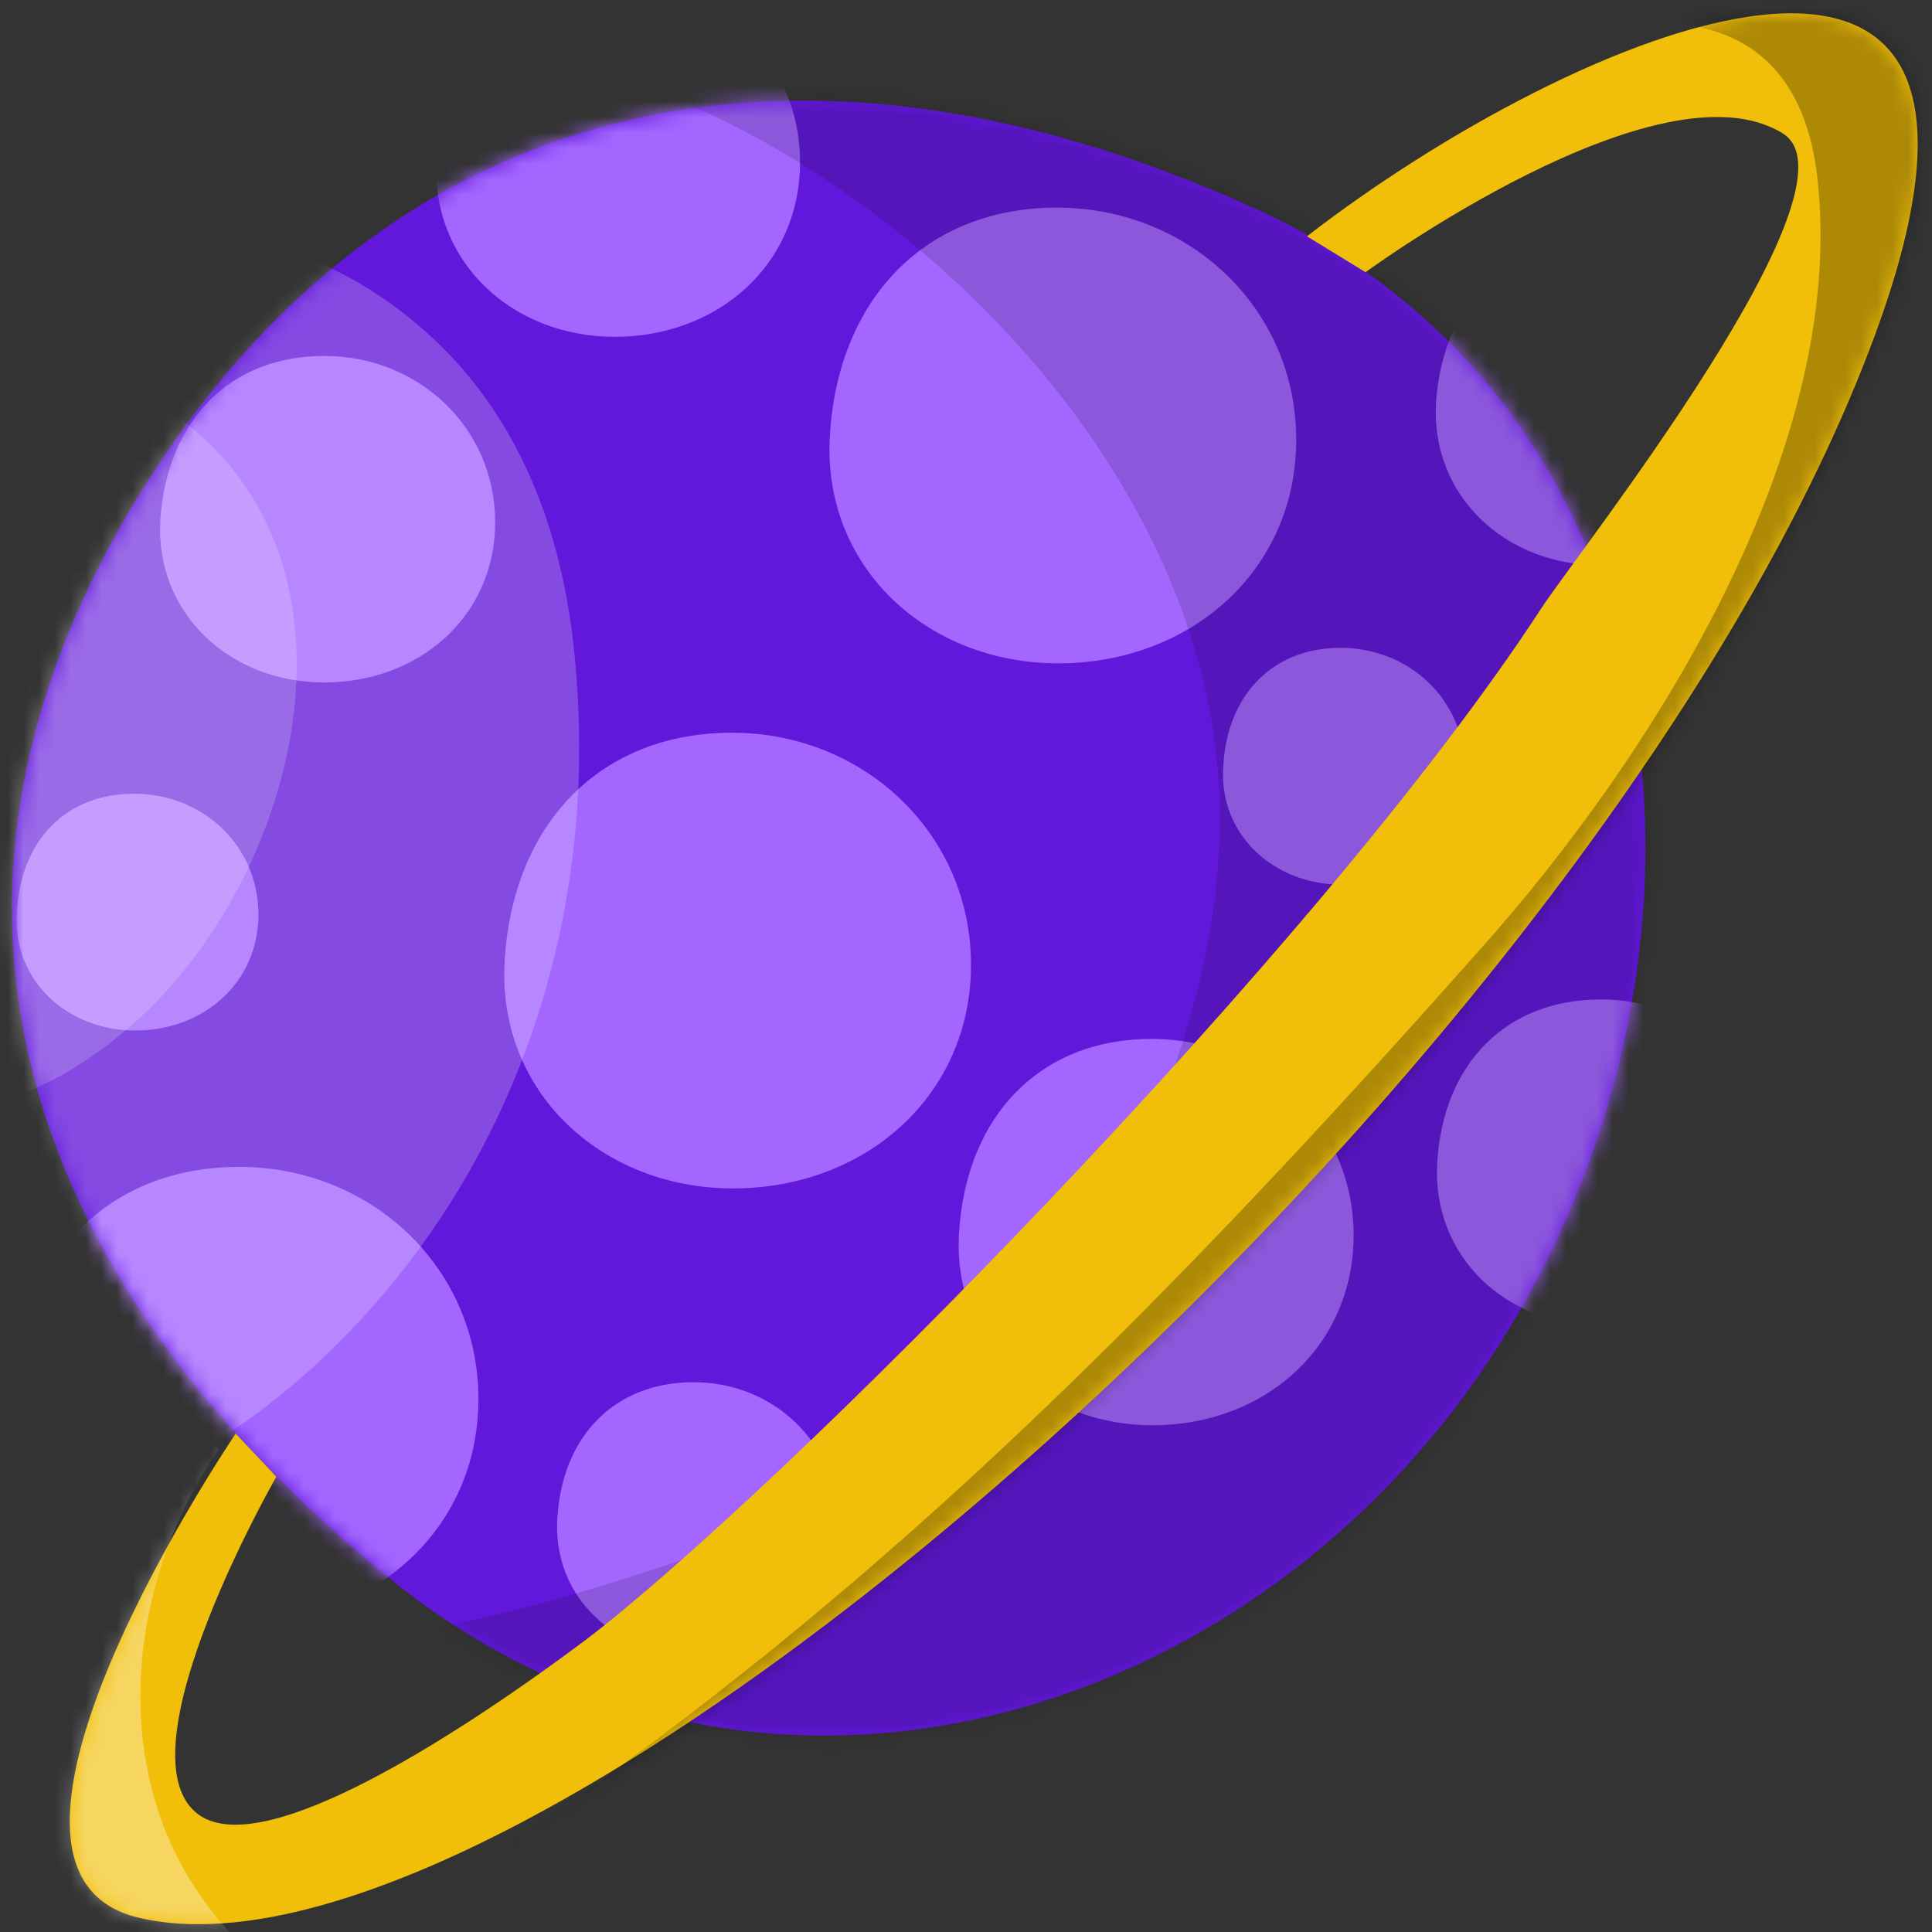 <svg width="124" height="124" viewBox="0 0 124 124" fill="none" xmlns="http://www.w3.org/2000/svg">
<rect x="0" y="0" width="124" height="124" fill="#333333" stroke="none"/>
<path fill-rule="evenodd" clip-rule="evenodd" d="M9.066 31.52C24.567 6.57 50.427 -0.262 80.431 13.326C108.286 25.916 112.046 60.769 96.545 85.795C81.045 110.745 48.355 120.571 24.72 101.072C0.318 81.036 -6.435 56.546 9.066 31.52Z" fill="#6218DA"/>
<mask id="mask0_76_557" style="mask-type:luminance" maskUnits="userSpaceOnUse" x="0" y="6" width="106" height="106">
<path d="M9.066 31.52C24.567 6.57 50.427 -0.262 80.431 13.326C108.286 25.916 112.046 60.769 96.545 85.795C81.045 110.745 48.355 120.571 24.72 101.072C0.318 81.036 -6.435 56.546 9.066 31.52Z" fill="white"/>
</mask>
<g mask="url(#mask0_76_557)">
<path fill-rule="evenodd" clip-rule="evenodd" d="M8.606 50.942C12.98 50.942 16.586 54.243 16.586 58.696C16.586 63.072 13.056 66.142 8.683 66.142C4.309 66.142 0.779 62.918 1.086 58.542C1.316 53.936 4.232 50.942 8.606 50.942Z" fill="#A366FF"/>
<path fill-rule="evenodd" clip-rule="evenodd" d="M73.755 -8.4C78.129 -8.4 81.735 -5.099 81.735 -0.646C81.735 3.73 78.206 6.8 73.832 6.8C69.458 6.8 65.928 3.576 66.235 -0.8C66.465 -5.406 69.381 -8.4 73.755 -8.4Z" fill="#A366FF"/>
<path fill-rule="evenodd" clip-rule="evenodd" d="M86.033 41.577C90.407 41.577 94.013 44.878 94.013 49.33C94.013 53.706 90.483 56.777 86.109 56.777C81.735 56.777 78.206 53.552 78.513 49.177C78.743 44.647 81.659 41.577 86.033 41.577Z" fill="#A366FF"/>
<path fill-rule="evenodd" clip-rule="evenodd" d="M67.846 13.326C76.287 13.326 83.194 19.774 83.194 28.219C83.194 36.663 76.364 42.575 67.923 42.575C59.482 42.575 52.729 36.356 53.266 27.912C53.803 19.16 59.405 13.326 67.846 13.326Z" fill="#A366FF"/>
<path fill-rule="evenodd" clip-rule="evenodd" d="M46.974 47.027C55.415 47.027 62.321 53.476 62.321 61.92C62.321 70.365 55.492 76.276 47.051 76.276C38.61 76.276 31.857 70.058 32.394 61.613C32.931 52.861 38.533 47.027 46.974 47.027Z" fill="#A366FF"/>
<path fill-rule="evenodd" clip-rule="evenodd" d="M15.358 74.894C23.799 74.894 30.706 81.343 30.706 89.787C30.706 98.232 23.876 104.143 15.435 104.143C6.994 104.143 0.241 97.925 0.779 89.48C1.316 80.728 6.918 74.894 15.358 74.894Z" fill="#A366FF"/>
<path fill-rule="evenodd" clip-rule="evenodd" d="M39.377 -1.184C45.976 -1.184 51.348 3.806 51.348 10.408C51.348 17.011 46.053 21.617 39.454 21.617C32.854 21.617 27.636 16.78 28.02 10.255C28.48 3.346 32.778 -1.184 39.377 -1.184Z" fill="#A366FF"/>
<path fill-rule="evenodd" clip-rule="evenodd" d="M73.908 66.68C81.045 66.68 86.877 72.13 86.877 79.27C86.877 86.409 81.198 91.476 73.985 91.476C66.849 91.476 61.093 86.256 61.554 79.116C62.014 71.593 66.772 66.68 73.908 66.68Z" fill="#A366FF"/>
<path fill-rule="evenodd" clip-rule="evenodd" d="M20.807 22.845C26.869 22.845 31.78 27.451 31.78 33.516C31.78 39.581 26.869 43.803 20.807 43.803C14.745 43.803 9.91 39.35 10.294 33.285C10.754 26.99 14.745 22.845 20.807 22.845Z" fill="#A366FF"/>
<path fill-rule="evenodd" clip-rule="evenodd" d="M102.684 15.322C108.747 15.322 113.658 19.928 113.658 25.992C113.658 32.057 108.823 36.279 102.684 36.279C96.622 36.279 91.788 31.827 92.171 25.762C92.632 19.544 96.622 15.322 102.684 15.322Z" fill="#A366FF"/>
<path fill-rule="evenodd" clip-rule="evenodd" d="M102.761 64.147C108.823 64.147 113.734 68.753 113.734 74.817C113.734 80.882 108.823 85.104 102.761 85.104C96.699 85.104 91.865 80.652 92.248 74.587C92.632 68.292 96.622 64.147 102.761 64.147Z" fill="#A366FF"/>
<path fill-rule="evenodd" clip-rule="evenodd" d="M44.518 88.713C49.583 88.713 53.727 92.551 53.727 97.618C53.727 102.684 49.66 106.216 44.595 106.216C39.53 106.216 35.463 102.531 35.77 97.464C36.077 92.167 39.454 88.713 44.518 88.713Z" fill="#A366FF"/>
</g>
<g opacity="0.6">
<mask id="mask1_76_557" style="mask-type:luminance" maskUnits="userSpaceOnUse" x="0" y="6" width="106" height="106">
<path d="M9.066 31.52C24.567 6.57 50.427 -0.262 80.431 13.326C108.286 25.916 112.046 60.769 96.545 85.795C81.045 110.745 48.355 120.571 24.72 101.072C0.318 81.036 -6.435 56.546 9.066 31.52Z" fill="white"/>
</mask>
<g mask="url(#mask1_76_557)">
<path opacity="0.357" fill-rule="evenodd" clip-rule="evenodd" d="M-6.818 96.466C3.925 99.153 14.207 93.703 21.651 86.256C33.008 74.971 38.226 59.31 36.998 43.496C36.461 35.512 34.005 27.758 28.173 22.077C13.363 7.798 -8.583 16.473 -17.638 32.595C-28.228 51.326 -25.926 72.975 -13.571 90.248" fill="white"/>
</g>
</g>
<g opacity="0.5">
<mask id="mask2_76_557" style="mask-type:luminance" maskUnits="userSpaceOnUse" x="0" y="6" width="106" height="106">
<path d="M9.066 31.52C24.567 6.57 50.427 -0.262 80.431 13.326C108.286 25.916 112.046 60.769 96.545 85.795C81.045 110.745 48.355 120.571 24.72 101.072C0.318 81.036 -6.435 56.546 9.066 31.52Z" fill="white"/>
</mask>
<g mask="url(#mask2_76_557)">
<path opacity="0.357" fill-rule="evenodd" clip-rule="evenodd" d="M-17.638 66.68C-14.185 68.983 -10.195 70.979 -5.974 71.363C0.395 71.977 6.534 68.138 10.678 63.609C19.733 53.706 23.723 35.051 10.754 26.3C8.682 24.841 6.227 23.843 3.771 23.229C0.472 22.384 -2.981 22.231 -6.281 22.691C-10.348 23.306 -13.878 25.225 -16.871 28.065C-20.708 31.673 -23.393 36.433 -25.081 41.423C-27.384 48.332 -27.384 55.779 -26.233 63.072" fill="white"/>
</g>
</g>
<g opacity="0.5">
<mask id="mask3_76_557" style="mask-type:luminance" maskUnits="userSpaceOnUse" x="0" y="6" width="106" height="106">
<path d="M9.066 31.52C24.567 6.57 50.427 -0.262 80.431 13.326C108.286 25.916 112.046 60.769 96.545 85.795C81.045 110.745 48.355 120.571 24.72 101.072C0.318 81.036 -6.435 56.546 9.066 31.52Z" fill="white"/>
</mask>
<g mask="url(#mask3_76_557)">
<path opacity="0.285" fill-rule="evenodd" clip-rule="evenodd" d="M0.702 102.301C7.301 103.145 11.675 105.448 19.119 105.371C27.022 105.218 34.849 103.068 42.293 100.612C50.197 98.001 58.177 95.238 64.086 89.096C69.227 83.722 72.374 76.66 74.906 69.827C77.208 63.532 78.666 56.777 78.205 50.021C77.054 32.978 63.932 17.625 49.583 9.41C44.748 6.647 39.684 4.728 34.236 3.499C32.01 3.039 29.862 2.732 27.636 2.501C27.483 2.501 23.723 2.271 25.104 2.041C47.971 -1.491 72.757 -4.408 94.243 6.263C101.84 10.025 108.44 15.552 113.888 22C118.645 27.605 122.329 34.36 124.861 41.269C127.47 48.562 129.389 56.546 128.928 64.377C128.084 77.811 120.717 90.478 111.432 99.844C91.865 119.65 60.786 131.012 33.391 124.103" fill="black"/>
</g>
</g>
<path fill-rule="evenodd" clip-rule="evenodd" d="M15.128 92.013C15.128 92.013 -3.979 120.188 8.989 123.105C34.849 129.016 103.528 67.448 120.41 21.31C132.458 -11.624 100.843 2.041 83.884 15.168L87.644 17.471C87.644 17.471 106.521 3.653 114.425 8.566C119.873 11.944 101.226 35.512 98.924 39.043C84.728 60.846 49.967 95.852 37.535 105.295C30.245 110.745 16.74 119.804 12.596 116.349C7.685 112.28 17.737 94.777 17.737 94.777L15.128 92.013Z" fill="#F1BF09"/>
<mask id="mask4_76_557" style="mask-type:luminance" maskUnits="userSpaceOnUse" x="4" y="0" width="120" height="124">
<path d="M15.128 92.013C15.128 92.013 -3.979 120.188 8.989 123.105C34.849 129.016 103.528 67.448 120.41 21.31C132.458 -11.624 100.843 2.041 83.884 15.168L87.644 17.471C87.644 17.471 106.521 3.653 114.425 8.566C119.873 11.944 101.226 35.512 98.924 39.043C84.728 60.846 49.967 95.852 37.535 105.295C30.245 110.745 16.74 119.804 12.596 116.349C7.685 112.28 17.737 94.777 17.737 94.777L15.128 92.013Z" fill="white"/>
</mask>
<g mask="url(#mask4_76_557)">
<path opacity="0.285" fill-rule="evenodd" clip-rule="evenodd" d="M19.579 126.176C26.869 122.875 33.468 117.961 39.914 113.278C60.71 98.155 77.975 80.114 95.011 60.922C105.984 48.639 118.569 28.833 116.65 11.483C114.655 -6.404 93.016 4.037 83.807 9.18C80.277 11.176 76.748 13.249 73.141 15.168C71.376 16.089 71.376 16.089 69.764 16.857C69.151 17.164 67.923 18.392 67.846 17.701C67.846 17.471 68.306 16.32 68.383 16.166C70.532 12.021 74.752 8.336 78.129 5.265C81.121 2.501 84.191 -0.109 87.414 -2.565C97.697 -10.549 120.027 -25.519 128.698 -7.555C129.772 -5.252 130.463 -2.796 130.693 -0.262C131.691 9.641 129.005 20.005 125.705 29.294C117.955 51.249 104.756 68.522 89.409 85.795" fill="black"/>
</g>
<mask id="mask5_76_557" style="mask-type:luminance" maskUnits="userSpaceOnUse" x="4" y="0" width="120" height="124">
<path d="M15.128 92.013C15.128 92.013 -3.979 120.188 8.989 123.105C34.849 129.016 103.528 67.448 120.41 21.31C132.458 -11.624 100.843 2.041 83.884 15.168L87.644 17.471C87.644 17.471 106.521 3.653 114.425 8.566C119.873 11.944 101.226 35.512 98.924 39.043C84.728 60.846 49.967 95.852 37.535 105.295C30.245 110.745 16.74 119.804 12.596 116.349C7.685 112.28 17.737 94.777 17.737 94.777L15.128 92.013Z" fill="white"/>
</mask>
<g mask="url(#mask5_76_557)">
<path opacity="0.357" fill-rule="evenodd" clip-rule="evenodd" d="M14.054 93.012C8.682 100.688 7.071 111.59 11.829 120.034C12.98 122.03 14.438 123.873 16.126 125.408C18.505 127.557 23.799 130.014 20.73 133.853C19.272 135.618 16.509 136.463 14.361 136.77C5.69 138.152 -1.83 132.778 -5.591 125.178C-9.888 116.349 -7.509 106.676 -5.053 97.695C-3.595 92.551 -2.444 87.177 -0.066 82.418" fill="white"/>
</g>
</svg>
